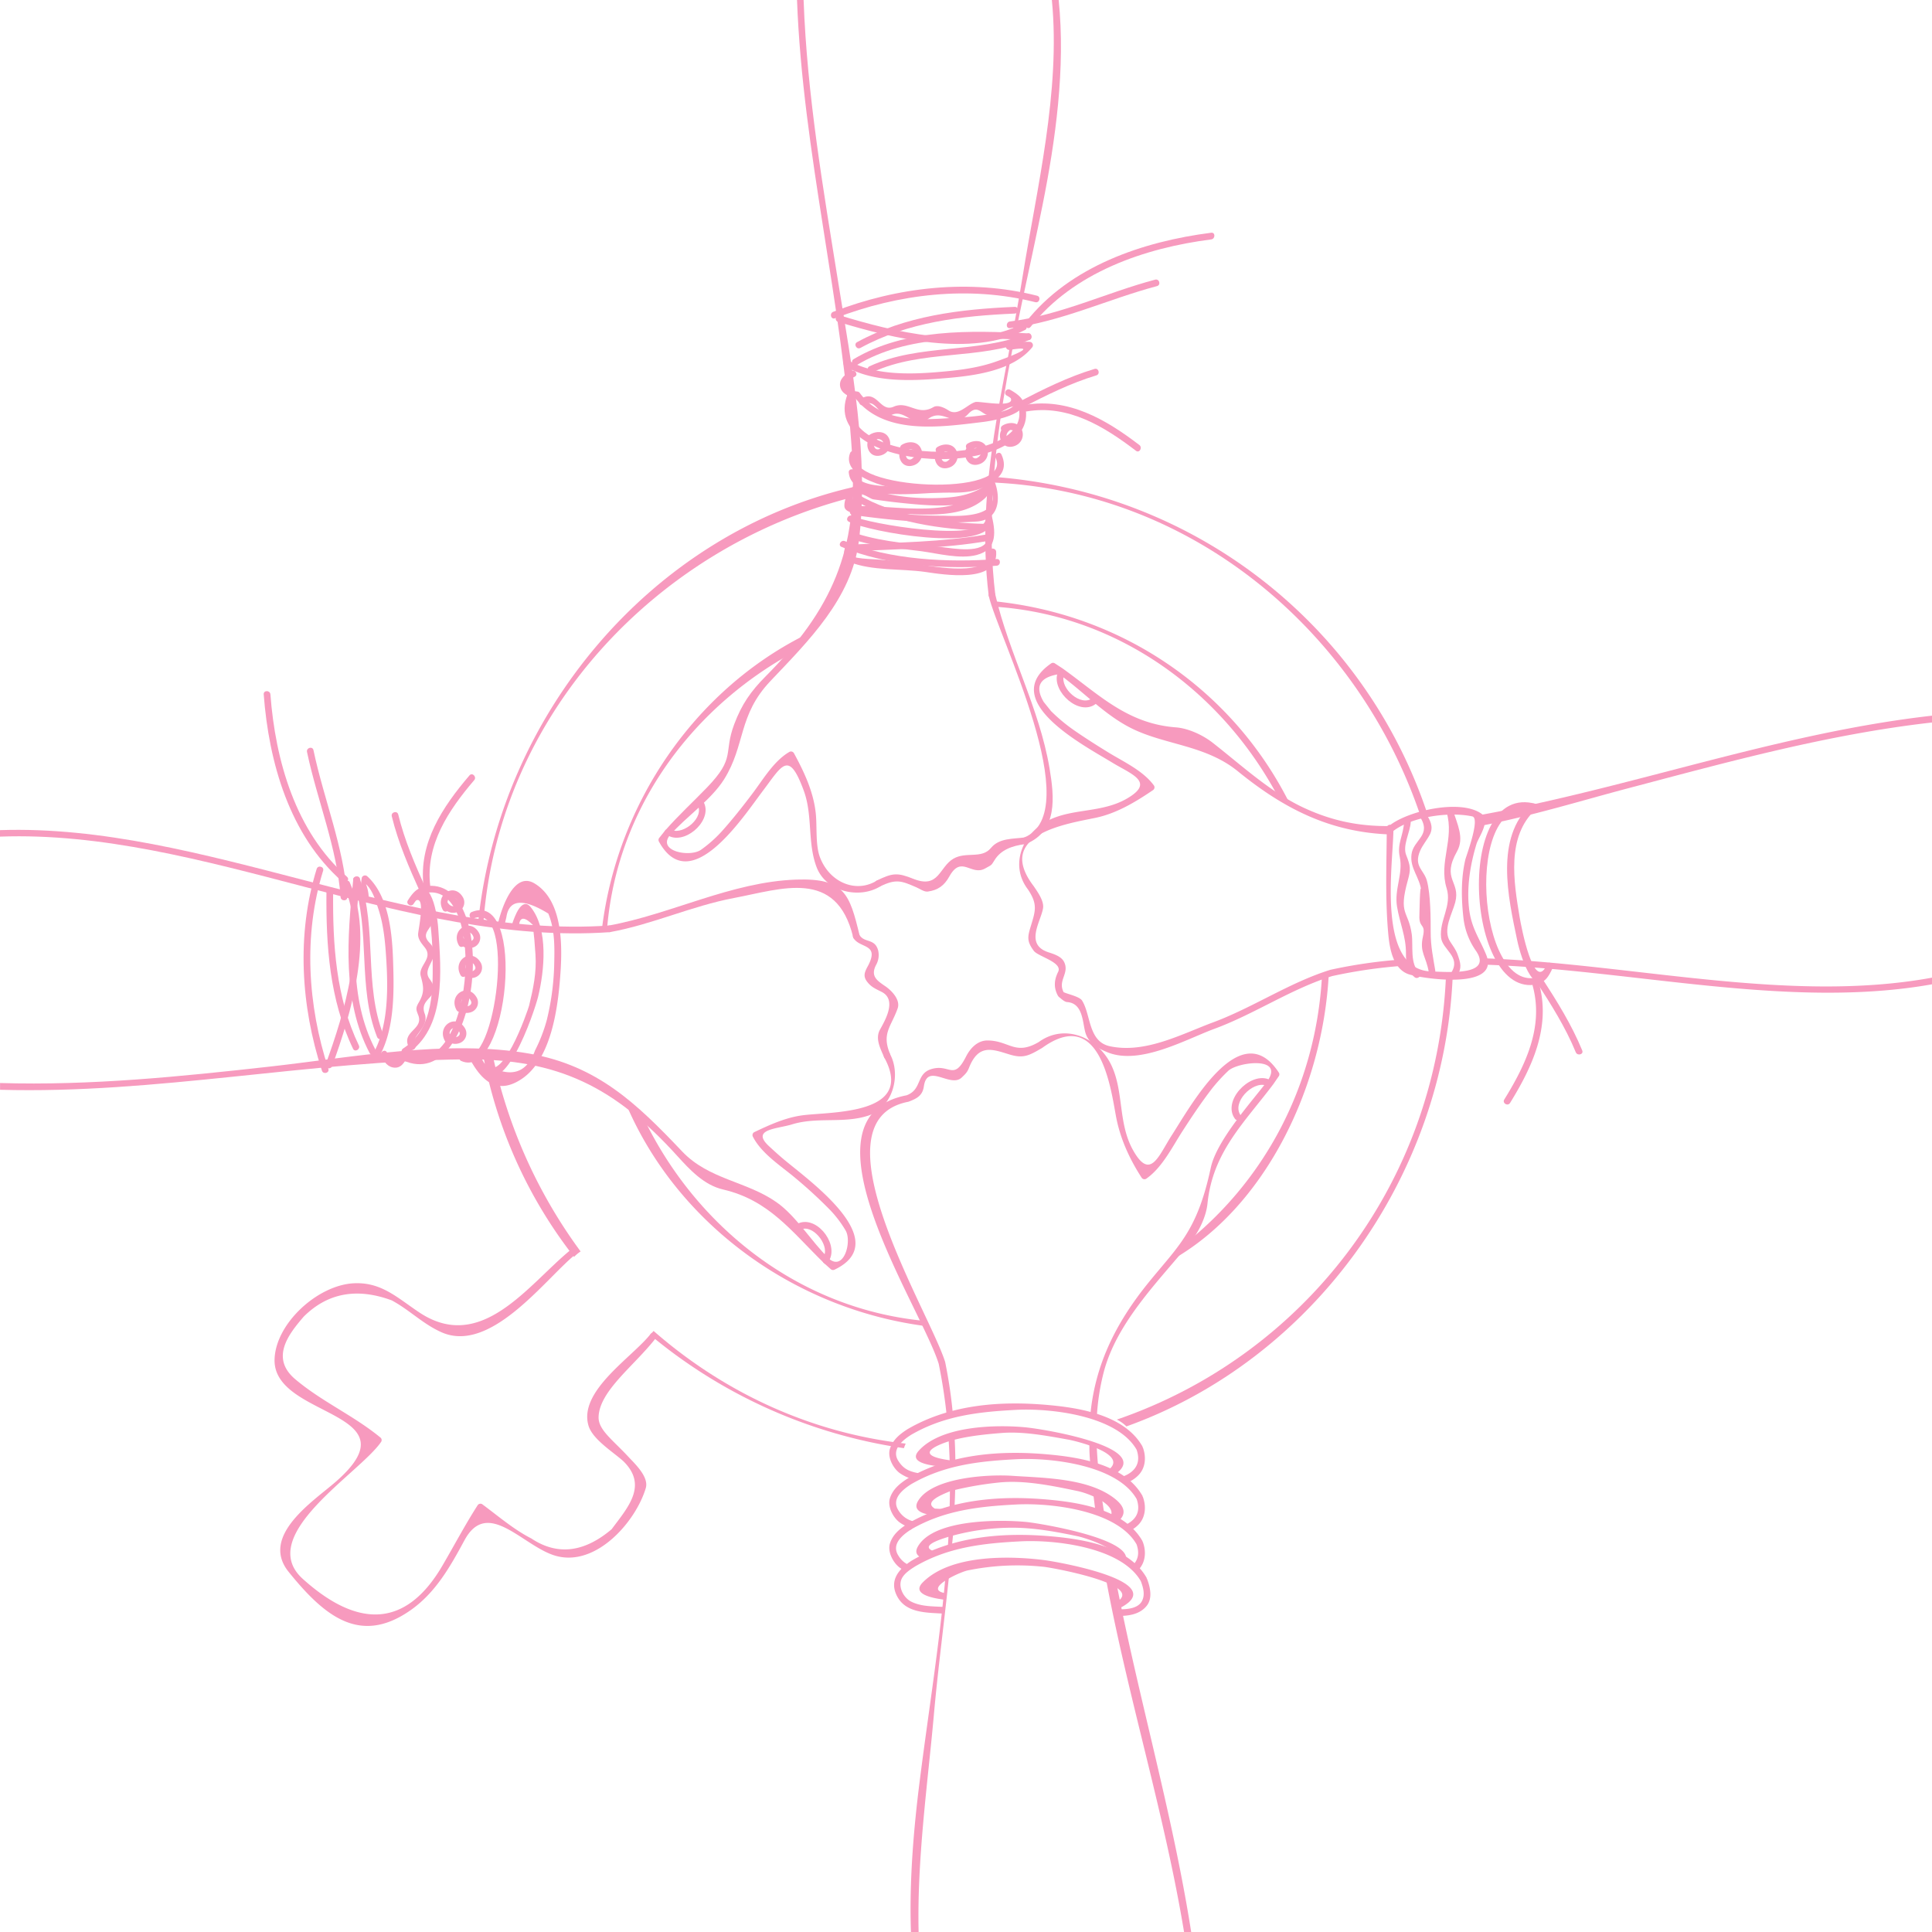 <svg xmlns="http://www.w3.org/2000/svg" width="1080" height="1080" viewBox="0 0 1080 1080"><g id="Слой_2" data-name="Слой 2"><g id="hands_64910941"><g id="hands_64910941-2" data-name="hands_64910941"><path d="M446.85 362.91a25.63 25.63.0 0 1 2-7.32c-60.84 31-103.76 93.64-112.3 163.25.56.0 1-.16 1.62-.16s.8.11 1.22.13C345.11 450.39 388.42 393.47 446.85 362.91z" fill="#f79abe"/><path d="M515.86 738.29c-70.58-7.08-128.62-54-157.42-116.18a21.28 21.28.0 0 1-7.86-3.56c28.47 65.58 92.87 112.59 165.29 122.53A5 5 0 0 1 515.86 738.29z" fill="#f79abe"/><path d="M739 545.48c-3.39 62-32.77 115.63-77.75 150.71-.79 3.32-4.56 5.72-6.63 8.39 51.94-29 84.79-95.79 88.16-159.87A23.67 23.67.0 0 1 739 545.48z" fill="#f79abe"/><path d="M714.82 446.13a23.06 23.06.0 0 1 5.36 1.53C688.75 386 627.82 343.06 554.61 336a26.18 26.18.0 0 1 1.06 3.13C625.41 343.63 683.63 387.06 714.82 446.13z" fill="#f79abe"/><path d="M476.25 278.05a27.55 27.55.0 0 1 .28-5.67C364.18 298.49 279.87 398.9 267.39 514.59a22.94 22.94.0 0 1 2.87.93C278.87 399.41 366.73 306 476.25 278.05z" fill="#f79abe"/><path d="M794.15 456.4a23.74 23.74.0 0 1 4-.75C763.44 350.47 668.54 274.14 553 266.39a27.72 27.72.0 0 1 .27 3.28C666.51 273.86 759.59 353.42 794.15 456.4z" fill="#f79abe"/><path d="M324.56 699.57A282.66 282.66.0 0 1 275 587.74a24.43 24.43.0 0 1-5.12 1A260.31 260.31.0 0 0 320.92 702.6 20.92 20.92.0 0 1 324.56 699.57z" fill="#f79abe"/><path d="M365.35 744a19.73 19.73.0 0 1-2 2.16 285.7 285.7.0 0 0 141.94 63.38 25.67 25.67.0 0 1 1-2.56C452.63 801 404.22 778 365.35 744z" fill="#f79abe"/><path d="M809.3 545.76c-.35.0-.65-.08-1-.09-4.87 116.09-79.69 212.14-184 247.89a20.51 20.51.0 0 1 5.38 3.81c103.64-37.06 177.63-138.71 182.4-251.88A24.34 24.34.0 0 1 809.3 545.76z" fill="#f79abe"/><path d="M318.75 698.89c-23.65 19.46-49.73 57.78-84.3 34.8-12.32-8.18-21.19-17.08-36.66-16.33-20.24 1-43.9 22.55-44.31 42.75-.65 32.8 79.73 28.38 34.29 68.14-12.32 10.78-42.69 30.24-26.43 50.42 20.24 25.12 40.09 41 68 21.57 14.14-9.84 22.33-24.47 30.31-39.23 12.58-23.25 31.5 1.84 49.27 8.15 23.1 8.21 46.26-17.9 52.07-37.28 1.89-6.31-6.23-13.76-9.77-17.58-8.74-9.45-16.82-15-16.6-22.21.43-14.52 19.76-28.48 31.73-43.76 1.48-1.88-1.15-4.55-2.64-2.65-10.24 13.08-40.38 31.79-34.76 51.19 2.27 7.83 14.14 15 19.63 20.07 13.64 13.52 2.41 25.68-6.68 37.92Q318.72 874.45 297 860c-9.83-5-18.66-12.66-27.48-19.16a1.88 1.88.0 0 0-2.56.67c-7.05 11-13.1 22.49-19.69 33.76-21.79 37.25-49.7 32.86-78 7.35-26.95-24.31 31.93-59.1 43.81-76.65a1.84 1.84.0 0 0-.29-2.27c-15.07-12.46-33.12-20.23-48.09-33-13.6-11.85-3.3-25 5.15-34.77q20-19.8 49.16-9c9.85 5.28 17.32 13.13 27.72 17.78 27.4 12.25 57.75-29.34 74.62-43.22 1.87-1.54-.8-4.17-2.64-2.65z" fill="#f79abe"/><path d="M534.08 817.76q-.08-7.63-.51-15.29a4.2 4.2.0 0 1-1.64.34 4.42 4.42.0 0 1-1.81-.37q.58 8 .8 16.11z" fill="#f79abe"/><path d="M533.55 843.35q.33-6.48.47-13l-3 .78q0 6.47-.22 13z" fill="#f79abe"/><path d="M530.3 854c-.21 6.95.0 4.09-.48 11.06h.08a4.29 4.29.0 0 1 2.13.57c.63-7.41.62-5 1-12.41z" fill="#f79abe"/><path d="M513.51 1080c-.94-40.86 5.09-82.93 8.53-121.39 2.39-26.79 6-53.35 8.71-79.89a3.93 3.93.0 0 1-1 .21 4.11 4.11.0 0 1-1-.2c-3.38 39.43-9.84 78.87-14.63 116.88-3.37 26.68-5.87 55.66-4.89 84.39z" fill="#f79abe"/><path d="M613.88 819.94c-.36-3.89-.64-7.77-.81-11.64a4.13 4.13.0 0 1-2.72-.47c-.45-.26-.93-.47-1.38-.72.0 2 0 4 .12 6.11s.32 4.38.5 6.57z" fill="#f79abe"/><path d="M615.62 834.76l-4.57-.62c.4 3.44.83 6.89 1.28 10.33a4 4 0 0 1 1.2.54l.67.5a4.64 4.64.0 0 1 1.59 1 3.46 3.46.0 0 1 1.62.51C616.78 842.89 616.17 838.81 615.62 834.76z" fill="#f79abe"/><path d="M665.88 1080c-10.35-66-29.32-130.45-42-196.12a5 5 0 0 1-1 .2 11.92 11.92.0 0 1-4.51-.87c12.29 65.9 32.58 130.55 43.53 196.79z" fill="#f79abe"/><path d="M714.89 599.6c-21.27-32.56-49 18.21-59.85 35-7.39 11.46-12 25.78-21.76 8.17-8.33-15.06-5-32.52-12-47.26-7.34-15.52-25.93-23.67-40.61-13-13.29 7.78-16.51-.88-28.71-.88-5.58.0-9.62 4.4-11.94 9-6.6 13-8.84 5-17.59 6.56-11 2-6.29 11.6-15.61 15.08-63.42 12.22 8 118.06 17.92 150.09a298.38 298.38.0 0 1 4.55 29.73 4.08 4.08.0 0 1 2.28-.7 4.33 4.33.0 0 1 1.19.24 269.15 269.15.0 0 0-4.41-30.26c-8.7-28.09-75.37-134.92-20.53-145.49 4.65-1.74 7.89-3.39 8.63-8.6 1.92-13.38 14.81 1.06 21.12-4.91 1.82-1.73 3-2.75 4-5.17 5.37-14 13.26-10.63 22.82-7.72 7.7 2.35 10.9.59 18.2-3.69 32.18-23.36 38.21 21.72 41.21 38 2.32 12.57 7.52 23.91 14.34 34.49a1.88 1.88.0 0 0 2.56.67c8.89-6.14 14.49-17.59 20.18-26.42 5.31-8.24 10.72-16.35 16.72-24.11a93 93 0 0 1 8.95-9.76c5.12-5 31.55-8.37 22 5.53-8.59 11.43-28.42 33.15-31.72 48.61-7.8 36.5-18.69 44-36.08 65.76-18.31 23-29 46.25-31.34 73.44a4.34 4.34.0 0 1 3.7.57 126.24 126.24.0 0 1 3.94-25.74c7.42-28 30.73-50.79 48.42-72.46 4.62-5.65 8.77-14.17 9.52-21.54 2.92-28.95 20.67-45.29 36.79-66.75l3.11-4.53A1.83 1.83.0 0 0 714.89 599.6z" fill="#f79abe"/><path d="M619 822.11a33.91 33.91.0 0 1 4.23 2.09c22-14.8-38.21-25.27-50.66-26.38-17.14-1.52-46.92-.58-59.12 13.3-6.11 7 8.38 8.43 15.12 8.85a3.9 3.9.0 0 1 3.49-1.91 4.42 4.42.0 0 1 2 .44 1.52 1.52.0 0 0-1.27-1.94c-2.42-.42-23.36-2.38-6.62-9.33 9.66-4 23.38-5.36 33.61-6.17 12.29-1 25.72 1.61 37.7 3.75C601.32 805.5 632.42 813 619 822.11z" fill="#f79abe"/><path d="M638.86 809.12c0-.08-.12-.09-.16-.16s0-.18.0-.28C628.8 791.14 604 787 585.53 785.38c-26.74-2.38-54.64-.2-78.2 13.53-4.34 2.78-8.25 5.93-9.86 11-1.47 4.62 1.73 10.74 5.36 13.47a24.18 24.18.0 0 0 9.52 4 4.67 4.67.0 0 1 3.35-3.52c-1.26-.19-2.51-.37-3.76-.64-4.42-1-7.19-2.59-9.7-6.46-4.16-6.39 2.18-11.56 7-14.64 18.46-10.76 37.94-12.92 58.88-14 19.53-1 56.37 3.27 67.24 22.25 3.11 8.79-2.36 13.57-9.43 15.59a15.17 15.17.0 0 1 2.92 3.11c0 .06.0.12.08.19a18.41 18.41.0 0 0 7.71-4.88C640.46 820.25 640.77 814.24 638.86 809.12z" fill="#f79abe"/><path d="M623.32 837.88C608.68 826.2 583.6 826.2 566 825c-13.49-.93-45 .8-52.85 14.12-3.37 5.77 3.66 7.51 10.08 8.14a4.11 4.11.0 0 1 1.27-.65c1.15-.32 2.33-.49 3.49-.74a4.12 4.12.0 0 1 1.34-2.09c-2.23-.21-4.46-.35-6.73-.46-6.13-3.55 2.76-7.45 8.92-9.86a188.9 188.9.0 0 1 27-4.73c14.18-1.46 30.18 1.91 43.88 4.78 6.83 1.43 21.57 7.66 18.53 13.94a17.82 17.82.0 0 1 4.44 2.77C629 846.89 629.58 842.88 623.32 837.88z" fill="#f79abe"/><path d="M638.86 836.73c0-.08-.12-.09-.16-.17s0-.18.0-.27C628.8 818.75 604 814.63 585.53 813c-26.74-2.38-54.64-.2-78.2 13.52-4.34 2.79-8.25 5.94-9.86 11-1.47 4.62 1.73 10.74 5.36 13.46a21.1 21.1.0 0 0 6 3 4.23 4.23.0 0 1 2-3.49 13.35 13.35.0 0 1-8.56-6.13c-4.16-6.39 2.18-11.56 7-14.64 18.46-10.76 37.94-12.92 58.88-14 19.53-1 56.37 3.27 67.24 22.25 2.79 7.88-1.33 12.53-7.31 14.87.54.63 1.08 1.28 1.59 2a4.44 4.44.0 0 1 .7 1.51 18 18 0 0 0 6.3-4.33C640.46 847.85 640.77 841.84 638.86 836.73z" fill="#f79abe"/><path d="M623.68 869.71a4.37 4.37.0 0 1 1.68-.34 4 4 0 0 1 4 2.9c3.54-12.33-48.9-20.84-55.68-21.48-14.88-1.41-51.57-1.67-60.51 13.59-2.65 4.53.77 6.48 5.18 7.36a4.11 4.11.0 0 1 4.22-4.24 4.66 4.66.0 0 1 1.1.22c-5.32-1.47-9-4.24 7.87-9A128.25 128.25.0 0 1 566 854c12.16.0 24.58 2.29 36.42 4.77C604.83 859.27 621.35 864 623.68 869.71z" fill="#f79abe"/><path d="M638.86 862c0-.08-.12-.09-.16-.17s0-.18.0-.27C628.8 844 604 839.9 585.53 838.26c-26.74-2.38-54.64-.2-78.2 13.52a1.88 1.88.0 0 0 1.89 3.24c18.46-10.76 37.94-12.92 58.88-14 19.53-1 56.37 3.28 67.24 22.26 1.84 5.21.65 9-2.09 11.64a4.25 4.25.0 0 1 2.08 3.55c.43-.39.88-.75 1.29-1.18C640.46 873.12 640.77 867.11 638.86 862z" fill="#f79abe"/><path d="M509.32 875.36a13.06 13.06.0 0 1-7.08-5.7c-4.16-6.39 2.18-11.56 7-14.64 2-1.3.15-4.54-1.89-3.24-4.34 2.79-8.25 5.94-9.86 11-1.47 4.61 1.73 10.73 5.36 13.46a19.48 19.48.0 0 0 3.53 2.08A3.93 3.93.0 0 1 509.32 875.36z" fill="#f79abe"/><path d="M583.59 872.09c-20-2.51-52.46-3-67.78 12.5-7.29 7.38 9.05 9.14 11.41 9.58a1.86 1.86.0 0 0 1.45-.32c0-.1.05-.22.09-.31a4.9 4.9.0 0 1 .37-2.34 1.49 1.49.0 0 0-.92-.64c-12.25-2.29 8.1-11.74 12.78-12.69a138.32 138.32.0 0 1 42.6-2c3.88.36 60.79 10.48 38.7 20.66a4.38 4.38.0 0 1 1.68 2c.16.38.25.77.39 1.16C657 884.75 592.28 873.19 583.59 872.09z" fill="#f79abe"/><path d="M641.2 882.59c0-.08-.12-.09-.16-.16s0-.19.0-.29c-9.87-17.53-34.72-21.65-53.14-23.29-26.74-2.38-54.64-.2-78.2 13.52-7.48 4.78-12.84 11.32-8.11 20.13 5.08 9.47 16.95 8.93 26.16 9.54h0c.16-1.17.28-2.35.37-3.53-.15.0-.22-.19-.4-.2-6.13-.41-12.58-.14-18.22-2.92-3.88-1.92-6.82-6.86-6-11.16.7-3.91 5.05-6.67 8.1-8.61 18.46-10.76 37.94-12.92 58.88-14 19.54-1 56.44 3.28 67.27 22.3 1.34 3.54 2.49 7.69.54 11.2-2.45 4.4-9.19 4.59-13.91 4.46a29.08 29.08.0 0 1 1 3.11c0 .23.0.42.0.64 5.83.0 12.05-1 15.76-5.84C644.37 893.28 642.93 887.06 641.2 882.59z" fill="#f79abe"/><path d="M708.6 603.13c-10.51-3.34-25.41 12.37-18.29 22.25 1.4 1.94 4.65.07 3.23-1.89-5.14-7.13 6.53-19.15 14.06-16.75 2.31.73 3.29-2.89 1-3.61z" fill="#f79abe"/><path d="M1080 400.07c-86.19 9.76-168 40.25-253.18 55.64a4.12 4.12.0 0 1 .75 1.8 28 28 0 0 1 .38 4.09c28.2-5.44 56.58-14.2 82.37-21 56-14.78 112-30.22 169.68-36.72z" fill="#f79abe"/><path d="M782.64 536.44a279.38 279.38.0 0 0-39 5.7c-23.31 7.28-43.7 21.47-66.68 29.8-17.57 6.71-37.32 17.06-56.59 12.9-12.11-2.62-10.49-17.63-15.5-25.54-1.4-2.21-8-3.57-10.3-4.67-3.41-6.64 3.36-10.43.31-16.81-1.53-3.22-5.76-4.49-8.81-5.49-13.47-4.4-4.16-17.23-3-24.64.65-4.1-3.15-9.23-5.25-12.36-22.07-28.93 18.83-34.86 34.63-38.17 11.75-2.47 22.21-8.78 32-15.42a1.88 1.88.0 0 0 .67-2.56c-6-8.28-16.77-13.2-25.26-18.39-6.68-4.09-13.28-8.27-19.71-12.74a95.31 95.31.0 0 1-12.62-10.56l-4.09-5.1q-7.66-13 8.58-15.53c13.69 9.78 25.46 22.81 40.57 30.31 18.82 9.34 41.32 9.29 59.4 24 25.6 20.84 51.15 33.8 83.89 35.24a3.77 3.77.0 0 1 2.92-4.67c-16.5.39-32.32-2-49.85-10.14-18.86-8.74-35-23.89-51.16-36.48-5.44-4.23-13.52-8-20.49-8.52-27.24-2.09-42.9-18.34-63.39-33l-4.32-2.82a1.83 1.83.0 0 0-1.89.0c-30.19 20.76 18.07 45.75 34.13 55.57 10.56 6.45 24.09 10.77 8.23 20-14.06 8.21-30.33 5.37-44.07 12.27-14.43 7.26-21.74 25-11.39 38.54 5.44 8.11 4.34 11.72 1.69 20.36-1.89 6.14-2.41 8.58 1.61 14 2.35 3.19 16.28 6.42 13.61 11.75-2.35 4.68-2.54 9.09.0 13.56.0.05.08.0.11.08a1.84 1.84.0 0 0 .56.59c.85.6 2.74 2.55 4.38 2.67 8.75.61 8.57 11.1 10.1 16.77 1.65 6.18 7.27 9.24 12.72 11.41 17.7 7 42.6-6.81 58.57-12.9 23-8.32 43.43-22.54 66.69-29.8a279 279 0 0 1 39-5.71A3.71 3.71.0 0 1 782.64 536.44z" fill="#f79abe"/><path d="M1080 546.52c-80.27 14.71-168.14-8-251.85-10.88a4.86 4.86.0 0 1 1.33 3.59c83.21 2.82 170.51 25.23 250.52 11z" fill="#f79abe"/><path d="M858.8 449.45c-47.09-13.54-39 113.85 2.6 100.19 2.28-.75 1.3-4.36-1-3.61-34.87 11.47-42.83-104.54-2.6-93 2.33.67 3.31-2.94 1-3.61z" fill="#f79abe"/><path d="M855.94 449.68c-20.44 18.55-12.88 51.92-7.82 75.93 2.14 10.14 10.61 36.83 19.83 15.42.94-2.19-2.28-4.1-3.23-1.89-7.09 16.46-14.3-20.84-15.22-26.35-3.31-19.85-7.57-45.34 9.09-60.46 1.79-1.63-.87-4.26-2.65-2.65z" fill="#f79abe"/><path d="M858.69 548.58c8.27 12.74 16.39 25.54 22.18 39.64.91 2.2 4.53 1.23 3.61-1-5.92-14.41-14.1-27.5-22.55-40.53-1.31-2-4.55-.14-3.24 1.89z" fill="#f79abe"/><path d="M856.78 551.07c6.28 23-4 44.33-15.88 63.57-1.27 2.06 2 3.94 3.24 1.89 12.46-20.14 22.79-42.49 16.25-66.45a1.87 1.87.0 0 0-3.61 1z" fill="#f79abe"/><path d="M591.06 376.68c-2.9 10 12.19 23.83 21.41 16.86 1.9-1.44.0-4.69-1.89-3.24-6.48 4.9-18-5.56-15.91-12.62.67-2.32-2.94-3.31-3.61-1z" fill="#f79abe"/><path d="M775.22 462.86c-.1 19.93-1 40 .89 59.83.77 8 2.83 19.56 12 22.13 9.51 2.67 50.65 8.26 42.65-11.18-3.85-9.33-8.32-14.95-9.56-25.88-1.36-12 .71-24.54 4.18-36 1.16-3.83 8.24-13.22 2.51-17.07-11.84-8-40.22-1.54-50.81 6.53-1.89 1.45.0 4.7 1.89 3.24 10.57-8.06 31.43-10.82 44.07-8.08 4.56 1-3.41 22.06-3.89 24.07-2.52 10.63-2.28 22.09-1.06 32.85a39.64 39.64.0 0 0 7.06 18.34c9.64 14.32-17.67 11.52-24.42 11.44-31.71-.34-21.87-59.74-21.77-80.24.0-2.41-3.73-2.41-3.74.0z" fill="#f79abe"/><path d="M784.89 459.43c-.35 7.6-4 12.14-2.43 19.53 2 9.62-3.11 17.94-1.52 27.8 1.48 9.21 5.08 16.72 5 26.22-.05 5.34.62 9.72 4.79 13.25 1.83 1.55 4.49-1.09 2.65-2.65-5.31-4.49-3.32-15-4.2-21.32-1.87-13.48-7.64-10.64-2.19-30.2 1.69-6 1.53-7.92-.93-14.1-2.15-5.39 2.3-12.81 2.56-18.53.11-2.42-3.63-2.4-3.74.0z" fill="#f79abe"/><path d="M793.57 456.32c7.14 10.66-3.53 13-4.53 21.27-1 7.93 4.61 12.67 5.5 20.58-.85-7.51-1.09 15.62-1.11 14.72.16 6.05 3.6 3.44 2 10.66-2 8.87 1.78 10.94 3.29 20 .4 2.38 4 1.37 3.61-1-1.24-7.47-2.57-13.6-2.57-21.39.0-7.49.0-21.1-2.11-28.84-1.69-6.15-7.6-8.05-3.71-16.91 1.37-3.1 3.81-5.89 5.37-8.93 2.27-4.44.0-8.39-2.47-12-1.34-2-4.58-.12-3.23 1.89z" fill="#f79abe"/><path d="M808.66 454c4.46 15.15-4.51 27.92.0 42.47 3.09 9.87-4.12 17.94-3.1 27.63.73 6.84 11.32 10.67 5.75 19.55-1.29 2.05 1.95 3.93 3.23 1.89 2.78-4.44 2-7.11.23-12.06-.88-2.52-2.66-4.89-4.1-7.08-4.34-6.62 1.13-15.55 2.81-21.94 3.13-11.88-7.88-12.74 1-28.5 4.29-7.65.0-15.38-2.21-23-.68-2.31-4.29-1.32-3.61 1z" fill="#f79abe"/><path d="M588 0c5 51.08-8.56 105.84-16.34 154.48-9.62 60.19-26.54 116.42-19 178.22.29 2.37 4 2.4 3.75.0-8.87-72.62 12.24-147.34 26.4-218.15 7.2-36 12.91-76.35 9-114.55z" fill="#f79abe"/><path d="M573.41 471.81c18-7.19 16-26.19 13.26-42.5-5.76-33.85-22.72-64-30.33-97.1-.54-2.36-4.15-1.36-3.61 1 5.08 22.09 55.16 120.8 19.68 135-2.21.89-1.24 4.51 1 3.61z" fill="#f79abe"/><path d="M492 495.51c9-4.39 11.95-3.09 20.3.52 1.57.67 4.37 2.62 6.24 2.37 5.75-.75 9.32-3.35 12.13-8.43 6.76-12.24 12.25-.09 20-4.48 3.76-2.12 3.31-1.47 5.31-4.71 3.56-5.76 9.81-7.95 16.89-8.9 2.36-.32 2.39-4.07.0-3.75-6.62.89-14.31.27-18.93 5.89-5.19 6.3-13.91 1.85-21 6-8 4.71-8 17-22.38 11.25-8.89-3.54-11.52-3.39-20.51 1-2.17 1.06-.27 4.29 1.89 3.23z" fill="#f79abe"/><path d="M371.85 464.22l-3.2 4a1.92 1.92.0 0 0-.29 2.27c17.49 31.72 46.94-13.65 58.24-28.6 10.66-14.11 14.32-22.74 22.71.09 5.14 14 1.92 29.09 7.22 42.88s24 17.74 35.48 10.66c2.05-1.27.17-4.51-1.89-3.23-11.64 7.18-26.37 1-31.73-13-2.65-6.88-1.57-17.3-2.38-24.7-1.31-12.11-6.48-23.05-12.21-33.58a1.88 1.88.0 0 0-2.57-.67c-8.7 5.09-14.61 15.33-20.57 23.22-5.5 7.28-11.11 14.41-17.2 21.19A71.75 71.75.0 0 1 391.91 475c-6.11 4.38-24.7.92-17.41-8.15 1.5-1.86-1.13-4.53-2.65-2.65z" fill="#f79abe"/><path d="M449.22.0h-3.68c3.23 85.6 25.52 169.12 30.82 254.63 3.28 53-11.23 86.05-48.31 123.4-8.41 8.47-13.37 15.6-17.58 26.73-6.26 16.56 1.07 18.54-15.28 35.48-7.8 8.09-15.91 15.49-23.34 24-1.58 1.81 1.06 4.47 2.65 2.65 9-10.3 23.1-19.78 30.28-31.25 12.06-19.27 7.66-35.7 25.91-54.94 21-22.17 45.44-46.11 49.42-78.2 5.83-47.09-4-97.6-11.45-144.15C460.2 105.75 451.14 53.2 449.22.0z" fill="#f79abe"/><path d="M475.18 253.31c-9.81 25.92 99.42 32.51 84.63.76-1-2.18-4.25-.28-3.24 1.89 10.53 22.59-85.07 17.61-77.78-1.65.86-2.26-2.76-3.23-3.61-1z" fill="#f79abe"/><path d="M473.85 220.22c-17.78 44.7 108.8 49.76 99.25 6.85-.53-2.35-4.14-1.36-3.61 1 7.78 35-107.59 32.28-92-6.86.89-2.25-2.73-3.21-3.61-1z" fill="#f79abe"/><path d="M477.43 221.61c15.95 22 48.18 17.18 72 14.28 10.87-1.33 34.67-7.27 15.24-18-2.12-1.16-4 2.07-1.89 3.23 11.07 6.1-2.22 9-7.75 10.13a158.38 158.38.0 0 1-19.93 2.2c-18.93 1.22-41.85 3.6-54.45-13.76-1.4-1.93-4.65-.07-3.23 1.89z" fill="#f79abe"/><path d="M472.44 204.74c16.23 9.56 38.68 8.12 56.63 6.61 15.62-1.3 37.16-4.09 47.83-17.07a1.9 1.9.0 0 0-1.33-3.2c-7.21-.11-5.11-.25-12 .9-2.38.4-1.37 4 1 3.61 19.3-3.23-4.38 5.42-9.16 7-10 3.34-20.74 4.53-31.14 5.4-15.83 1.33-35.83 1.81-49.93-6.5-2.08-1.23-4 2-1.89 3.23z" fill="#f79abe"/><path d="M479.07 204c28.19-16.83 64.05-15.5 95.76-13.91 2.42.12 2.4-3.62.0-3.74-32.3-1.63-68.9-2.75-97.65 14.42-2.07 1.23-.19 4.47 1.89 3.23z" fill="#f79abe"/><path d="M487.93 208c27.7-12.76 59.25-6.54 87.4-17.93 2.21-.89 1.24-4.51-1-3.61-28.43 11.51-60.23 5.38-88.29 18.3-2.19 1-.29 4.24 1.89 3.24z" fill="#f79abe"/><path d="M481 194.49c26.48-14.48 56.5-17.92 86.21-19.2 2.41-.11 2.42-3.85.0-3.75-30.35 1.31-61.06 4.93-88.1 19.72-2.11 1.15-.23 4.39 1.89 3.23z" fill="#f79abe"/><path d="M571.1 181.22c-29.16 14.92-72 4.12-101.61-4.91-2.32-.71-3.3 2.9-1 3.61 30.53 9.31 74.37 20 104.5 4.53 2.15-1.1.26-4.33-1.89-3.23z" fill="#f79abe"/><path d="M466.75 177.92c35.34-13.67 75-18.37 112-9 2.34.59 3.33-3 1-3.61-37.59-9.56-78.1-4.94-114 9-2.23.86-1.26 4.48 1 3.61z" fill="#f79abe"/><path d="M576.07 182.77c23.93-30.48 63.7-44.16 101-48.93 2.36-.3 2.39-4.05.0-3.74-38.2 4.88-79.11 18.76-103.66 50-1.48 1.88 1.16 4.55 2.65 2.65z" fill="#f79abe"/><path d="M564.58 183.45c28.44-3.51 54.66-16.21 82.18-23.51 2.33-.62 1.34-4.23-1-3.62-27.15 7.21-53.12 19.93-81.18 23.39-2.36.29-2.39 4 0 3.74z" fill="#f79abe"/><path d="M571.54 227.84c13.4-6.92 26.83-13.63 41.32-18 2.31-.69 1.32-4.3-1-3.61-14.81 4.46-28.52 11.29-42.22 18.37-2.15 1.1-.25 4.33 1.89 3.23z" fill="#f79abe"/><path d="M573.83 230c23.24-4 43.48 8.47 61.19 22 1.92 1.47 3.78-1.79 1.89-3.23-18.71-14.32-39.74-26.59-64.07-22.4-2.38.41-1.37 4 1 3.61z" fill="#f79abe"/><path d="M374.58 467.63c9.76 3.89 24.41-10 18.49-19.74-1.25-2.06-4.49-.18-3.23 1.89 4.25 7-7.63 16.88-14.26 14.24-2.25-.9-3.21 2.73-1 3.61z" fill="#f79abe"/><path d="M474.49 264.14c1.18 17.45 43 10.84 54.19 11.18 6.6.2 15.36.22 21.32-3.17-7.81 4.44-14.42 5.77-23.74 6.18-15.14.67-30.66-.9-44.63-6.86-5.88-2.51-10.05 7.46-9.57 11.78.76 6.77 26.36 3.8 29.73 3.9 15.62.48 36.62 2.73 49-8.81a18 18 0 0 0 3.07-4.55c6.77 16.93-21.7 14.5-27.5 14.49-16.37.0-32.73-1.78-48.92-4.1-2.36-.34-3.37 3.26-1 3.61 23 3.3 46.22 5.3 69.41 3.76 12.85-.85 13.84-13.17 9.94-22.91-.56-1.4-2.57-2-3.42-.45-12.71 23.26-49.54 14.37-71.35 14.73-5.94.09-6.84-11 3.78-5.35 3.51 1.87 2.32 1.4 6.92 2.07 5.07.73 10.21 1.33 15.31 1.82 11.34 1.09 48 5.07 48.52-13.57a1.89 1.89.0 0 0-2.82-1.62c-13.23 7.51-28.36 4.88-42.93 5.27-6.48.18-31 2.24-31.62-7.4-.16-2.39-3.9-2.41-3.74.0z" fill="#f79abe"/><path d="M474.48 291.65c11.18 5.64 77.29 17.73 80.12-.18.37-2.36-3.24-3.37-3.61-1-2.08 13.13-65.92 2.34-74.62-2.05-2.15-1.08-4.05 2.14-1.89 3.23z" fill="#f79abe"/><path d="M550.36 287.73c1.18 4.43 2.29 8.71 1.66 13.35-1.24 9-20.25 5.3-25.17 4.8-15.27-1.55-32.5-2.81-47.18-7.35-2.32-.72-3.3 2.89-1 3.61 11.75 3.64 24.24 4.34 36.38 6 9.33 1.27 21.51 4.53 30.85 2.12 12-3.08 10.76-13.44 8.07-23.53-.62-2.33-4.23-1.34-3.61 1z" fill="#f79abe"/><path d="M475.8 296.71c-1 4.13-7.85 14.7-.75 17.52 12.5 4.95 28.75 3.58 42 5.47 10.2 1.46 41.08 6.74 39.81-11.26-.17-2.39-3.92-2.41-3.75.0 1 14.46-31.4 8.2-38.8 7.11-7.64-1.13-15.26-2.18-23-2.74-4.24-.31-8.16-.3-12.44-1.07-3.41-.6-.25-10.85.52-14 .58-2.35-3-3.34-3.61-1z" fill="#f79abe"/><path d="M470.42 305.69c25.43 10.92 59.57 12.7 86.74 10.55 2.39-.19 2.41-3.93.0-3.74-26.29 2.08-60.21.54-84.85-10-2.19-.94-4.1 2.28-1.89 3.23z" fill="#f79abe"/><path d="M551.05 298.84c-24.74 4.22-49.69 4.42-74.69 5.55-2.4.1-2.41 3.85.0 3.74 25.33-1.15 50.62-1.4 75.68-5.68 2.38-.41 1.37-4-1-3.61z" fill="#f79abe"/><path d="M477.6 279.49c20.31 12.51 49.12 16.61 72.69 17.1 2.42.05 2.42-3.7.0-3.75-22.44-.46-51.38-4.62-70.8-16.59-2.06-1.27-3.94 2-1.89 3.24z" fill="#f79abe"/><path d="M488.74 242.12c-3.1 2.09-4.86 5.49-3.35 9.15s5.1 4.31 8.33 2.81a6.76 6.76.0 0 0 3.07-9.38c-2.09-4-7.31-3.78-10.58-1.7-2 1.29-.15 4.53 1.89 3.23 4.06-2.58 8.32 1.63 3.73 4.62a2 2 0 0 1-3.08-1.17c-.73-1.79.46-3.38 1.88-4.33 2-1.34.12-4.59-1.89-3.23z" fill="#f79abe"/><path d="M506.6 247.81c-3.1 2.09-4.85 5.49-3.35 9.15s5.1 4.31 8.33 2.82a6.78 6.78.0 0 0 3.07-9.39c-2.09-4-7.31-3.78-10.58-1.7-2 1.29-.15 4.53 1.89 3.23 4.06-2.58 8.33 1.64 3.73 4.62a2 2 0 0 1-3.07-1.17c-.74-1.79.45-3.38 1.87-4.33 2-1.34.12-4.58-1.89-3.23z" fill="#f79abe"/><path d="M526.44 249.07c-3.1 2.09-4.86 5.49-3.35 9.15s5.1 4.31 8.33 2.82a6.78 6.78.0 0 0 3.07-9.39c-2.09-4-7.31-3.78-10.58-1.7-2 1.29-.15 4.53 1.89 3.23 4.06-2.58 8.32 1.64 3.73 4.62a2 2 0 0 1-3.08-1.17c-.73-1.79.46-3.38 1.88-4.33 2-1.34.12-4.58-1.89-3.23z" fill="#f79abe"/><path d="M543.35 247.15c-3.1 2.09-4.85 5.49-3.34 9.16s5.09 4.3 8.32 2.81a6.79 6.79.0 0 0 3.08-9.39c-2.09-4-7.31-3.78-10.59-1.7-2 1.29-.15 4.53 1.89 3.23 4.07-2.58 8.33 1.64 3.73 4.62a2 2 0 0 1-3.07-1.17c-.74-1.79.46-3.38 1.87-4.33 2-1.34.12-4.58-1.89-3.23z" fill="#f79abe"/><path d="M562.87 237.06c-3.1 2.09-4.86 5.49-3.35 9.16s5.1 4.3 8.33 2.81a6.77 6.77.0 0 0 3.07-9.38c-2.09-4-7.31-3.78-10.58-1.71-2 1.29-.15 4.54 1.89 3.24 4.06-2.59 8.32 1.63 3.73 4.62a2 2 0 0 1-3.08-1.18c-.73-1.79.46-3.37 1.88-4.32 2-1.34.12-4.59-1.89-3.24z" fill="#f79abe"/><path d="M482.92 226.31c7.25-4.55 8.52 8.69 15.66 5.55 7.54-3.32 12.95 8.31 19.74 2.71 8.89-7.33 14.81 5.61 22.88-3.12 5.62-6.07 7.7 1 12.34.77 5.71-.3 8.65-4.85 14.33-5.28a1.88 1.88.0 0 0 1.8-2.37l-1-2.86c-.83-2.25-4.45-1.28-3.61 1 2.06 5.58-17.54 1.45-19.74 2-4.65 1.28-9.66 8.3-15.15 4.68-2-1.34-5.89-3.28-8.37-1.82-8.92 5.25-14.1-3.81-22.28-.21-7.67 3.37-9.19-10.14-18.44-4.33-2 1.28-.16 4.52 1.89 3.23z" fill="#f79abe"/><path d="M479.2 219c-2.16-.49-5.15-1.18-5.9-3.6-.7-2.23 3.06-4.09 4.5-4.82 2.16-1.08.26-4.31-1.89-3.23-3.18 1.6-6.89 4.41-6.31 8.45.6 4.19 5 6 8.61 6.81 2.35.52 3.35-3.08 1-3.61z" fill="#f79abe"/><path d="M340.55 517.37C228.06 525.11 113.43 460.24.0 464.05v3.63c113.39-4.14 227.39 61.22 340.55 53.43C342.94 521 343 517.2 340.55 517.37z" fill="#f79abe"/><path d="M480.5 522.8c-5.59-23.07-8.36-32-35.37-31.1-36.35 1.25-69.92 19.36-105.08 25.74-2.38.43-1.37 4 1 3.61 23.71-4.3 45.58-14.59 69.3-19.07 26.59-5 57.22-16.68 66.55 21.82.57 2.34 4.18 1.35 3.61-1z" fill="#f79abe"/><path d="M497.57 589.18c-4.88-11.46.64-15.27 4.22-25.48 1.7-4.87-3.48-10.08-7-12.46-4.7-3.2-8.4-5.7-4.89-12.14a11.28 11.28.0 0 0 1-7.8c-1.95-7.08-7.81-3.86-10.64-8.94-1.17-2.11-4.4-.23-3.23 1.88 3.42 6.16 15.1 2.94 8 16-2.15 3.95-2.79 6.24 1.07 10.11 1.88 1.88 4.47 2.95 6.8 4.15 8.66 4.47 1.8 16-1 21.1s.33 10.67 2.38 15.49c.94 2.22 4.17.31 3.23-1.89z" fill="#f79abe"/><path d="M460.58 706.05l3.76 3.37a1.94 1.94.0 0 0 2.27.29c33.64-16.2-15.24-50.37-28.92-62-2.73-2.31-5.36-4.71-8-7.16-10-9.41 4.78-9.46 13-12 14.12-4.35 28.69-.36 42.6-4.88s18.56-22.87 12.21-34.48c-1.16-2.11-4.39-.22-3.23 1.89 17.69 32.35-29.86 30.28-45.62 32.38-9.6 1.28-18.44 5.33-27.08 9.45a1.88 1.88.0 0 0-.67 2.56c4.87 9.51 15.79 16.37 23.73 23.07a259.61 259.61.0 0 1 19.39 17.84 62.18 62.18.0 0 1 8.66 11.43c3.71 6.2-1 23.26-9.52 15.61-1.79-1.61-4.45 1-2.65 2.64z" fill="#f79abe"/><path d="M463.23 703.41C453.55 694 445 679.65 434 672c-16.78-11.77-37.74-12.58-52.73-28.39-25.57-27-47.51-47.89-85.08-54.58-45.75-8.14-99.52 2.07-145.16 7.18-50.17 5.61-100.56 10.73-151 9.2v3.78c87 2.47 172.77-16.2 259.7-17 52.59-.47 84.14 15.65 118.94 54.06 6.93 7.64 14.86 16.2 25.44 18.66 25.89 6 38.32 23.46 56.5 41.15C462.31 707.74 465 705.09 463.23 703.41z" fill="#f79abe"/><path d="M266.41 594.43c14 27.48 32.69-30.22 34.39-37.24 3.53-14.52 5.85-37.52-4-49.94-5.23-6.58-9.31 5.93-10.2 8.32s2.77 3.23 3.61 1q1-6.18 7.62.42 1 8.29 1.5 16.65c.7 9.83-1.27 19.09-3.57 28.54-.37 1.54-16.37 49.48-26.1 30.37-1.09-2.15-4.32-.26-3.23 1.89z" fill="#f79abe"/><path d="M282.17 516.49c.29-1.23.59-2.47.88-3.7q2.2-15.12 23.44-2.13c3.87 9.16 3.53 19.85 3.28 29.6a142.94 142.94.0 0 1-4.17 30.18 88.22 88.22.0 0 1-6.52 16.78q-7.89 21.75-32.17 4.71a1.87 1.87.0 0 0-3.23 1.89c6.78 11.67 15.25 17.6 27.62 9.54 16.69-10.85 20.46-39.27 21.83-57.06 1.27-16.43 2-42.64-14.35-52.47-11.87-7.13-18.68 15.22-20.22 21.67-.56 2.35 3.05 3.34 3.61 1z" fill="#f79abe"/><path d="M257.88 593.11c26.26 11.57 36.69-95.74 5.86-83.32-2.21.89-1.24 4.52 1 3.61 24.18-9.74 12.21 84-5 76.48-2.18-1-4.09 2.26-1.89 3.23z" fill="#f79abe"/><path d="M225.22 592.69c43.82 20.17 54.94-104.4 12.18-97.23-2.38.4-1.37 4 1 3.61 34.86-5.84 25.7 107.41-11.28 90.39-2.18-1-4.08 2.23-1.89 3.23z" fill="#f79abe"/><path d="M227.24 589.36c22.44-14.54 19.35-46.7 17.74-70.25-.75-11-5.42-34.39-17-15.76-1.28 2.06 2 3.94 3.23 1.89 8.88-14.29 10.52 21.91 10.59 28.06.22 18.78 1.26 41.35-16.45 52.82-2 1.31-.14 4.55 1.89 3.24z" fill="#f79abe"/><path d="M210.35 593.34c10.22-15.41 10-37.73 9.41-55.44-.48-15.55-2.16-36.77-14.4-48a1.89 1.89.0 0 0-3.2 1.32 31.77 31.77.0 0 0 .22 11.38c.27 2.37 4 2.39 3.75.0a22.08 22.08.0 0 0-1.54-8.34c3.69 3.38 5.31 9 6.84 13.61 3.22 9.58 4 20 4.59 30 1 17 .85 38.84-8.91 53.55-1.33 2 1.91 3.89 3.24 1.89z" fill="#f79abe"/><path d="M209.86 586.75c-15.06-28.55-11.87-64-8.65-95 .25-2.4-3.5-2.37-3.75.0-3.29 31.81-6.27 67.64 9.17 96.91 1.13 2.14 4.36.25 3.23-1.89z" fill="#f79abe"/><path d="M214.4 578.68c-11.09-28.11-3.54-59-13.26-87.44-.78-2.28-4.39-1.3-3.61 1 9.73 28.49 2.14 59.27 13.26 87.44.88 2.22 4.5 1.26 3.61-1z" fill="#f79abe"/><path d="M200.6 584.38c-12.87-26.79-14.65-56.61-14.37-85.88.0-2.42-3.72-2.42-3.74.0-.29 30 1.71 60.34 14.87 87.77 1 2.17 4.28.28 3.24-1.89z" fill="#f79abe"/><path d="M192.27 495.14c13.15 29.43.24 71.09-10.2 99.79-.83 2.27 2.79 3.24 3.61 1 10.75-29.56 23.46-72.16 9.83-102.67-1-2.2-4.21-.3-3.24 1.89z" fill="#f79abe"/><path d="M183.57 597.52c-11.6-35.58-14.08-74.78-2.94-110.78.72-2.31-2.9-3.29-3.61-1-11.33 36.61-8.86 76.57 2.94 112.76.74 2.29 4.36 1.31 3.61-1z" fill="#f79abe"/><path d="M194 490.15c-28.75-25.24-40.06-65-42.84-102-.18-2.39-3.92-2.41-3.74.0 2.85 38 14.43 78.77 43.94 104.66 1.8 1.59 4.46-1.05 2.64-2.64z" fill="#f79abe"/><path d="M194.14 501.48c-2-28.18-13.13-54.67-18.91-82.14-.5-2.36-4.1-1.36-3.61 1 5.71 27.11 16.78 53.33 18.77 81.14.17 2.4 3.92 2.41 3.75.0z" fill="#f79abe"/><path d="M238.15 496.94c-6.12-13.56-12-27.13-15.53-41.63-.57-2.34-4.18-1.35-3.61 1 3.61 14.8 9.66 28.67 15.91 42.52 1 2.2 4.22.29 3.23-1.89z" fill="#f79abe"/><path d="M240.51 495.29c-2.74-23.16 10.22-42.35 24.58-59.19 1.56-1.83-1.08-4.49-2.65-2.65-15 17.56-28.52 37.75-25.67 61.84.28 2.37 4 2.4 3.74.0z" fill="#f79abe"/><path d="M463.9 703.82c4.42-9.58-8.18-25.11-18.44-19.57-2.13 1.14-.24 4.38 1.89 3.23 6.69-3.61 16.18 8.24 13.32 14.45-1 2.17 2.22 4.08 3.23 1.89z" fill="#f79abe"/><path d="M248 579.41c1.91 3.2 5.24 5 8.92 3.68a5.72 5.72.0 0 0 3.07-8.16c-5.05-8.74-16-1.4-11.26 7 1.19 2.1 4.42.21 3.24-1.89-2.47-4.37 2.86-8 4.9-2.95.5 1.27-.46 2.19-1.55 2.58-1.8.63-3.26-.78-4.09-2.17-1.24-2.07-4.48-.19-3.23 1.89z" fill="#f79abe"/><path d="M254.48 562.12c1.92 3.2 5.24 5 8.92 3.67a5.71 5.71.0 0 0 3.08-8.15c-5.05-8.74-16-1.4-11.26 7 1.18 2.1 4.42.22 3.23-1.89-2.46-4.36 2.86-8 4.9-2.94.51 1.27-.45 2.19-1.55 2.58-1.8.63-3.25-.78-4.09-2.17-1.23-2.07-4.47-.19-3.23 1.89z" fill="#f79abe"/><path d="M256.76 542.65c1.91 3.2 5.24 5 8.91 3.68a5.72 5.72.0 0 0 3.08-8.16c-5.05-8.74-16-1.4-11.26 7 1.19 2.1 4.42.21 3.23-1.89-2.46-4.37 2.87-8 4.9-2.95.51 1.27-.45 2.19-1.55 2.58-1.79.63-3.25-.78-4.08-2.17-1.24-2.07-4.48-.19-3.23 1.89z" fill="#f79abe"/><path d="M255.75 525.89c1.91 3.2 5.24 5 8.91 3.68a5.71 5.71.0 0 0 3.08-8.15c-5.05-8.75-16-1.41-11.26 7 1.19 2.1 4.42.22 3.23-1.89-2.46-4.37 2.87-8 4.9-2.94.51 1.27-.45 2.19-1.55 2.57-1.79.64-3.25-.78-4.08-2.17-1.24-2.06-4.48-.18-3.23 1.89z" fill="#f79abe"/><path d="M246.83 506.15c1.92 3.2 5.24 5 8.92 3.68a5.72 5.72.0 0 0 3.08-8.15c-5-8.75-16-1.41-11.26 7 1.18 2.1 4.42.21 3.23-1.89-2.46-4.37 2.86-8.05 4.9-2.95.51 1.28-.45 2.2-1.55 2.58-1.8.63-3.25-.78-4.09-2.17-1.23-2.07-4.47-.18-3.23 1.89z" fill="#f79abe"/><path d="M232 584.12c-2.64-4.75 8.29-9.88 5.41-17.49-3.52-9.29 10.54-8.84 2.69-19.46-4.83-6.54 7.72-12.2.0-20.16-5.27-5.42 1.48-7.77 1.48-12.12.0-5.63-4.32-8.75-4.45-14.38a1.89 1.89.0 0 0-2.37-1.81l-2.87.89c-2.3.71-1.32 4.33 1 3.61 5-1.55.83 16.73.83 19.14.0 2.91 2.1 5.23 3.75 7.32 4.94 6.27-3.88 10.15-2.26 16 1.67 6.06 2.11 9.22-1.1 14.7-1.94 3.31-1.49 4-.27 7.23 3.1 8.2-10.23 9-5 18.38 1.17 2.11 4.41.22 3.23-1.89z" fill="#f79abe"/><path d="M224.65 587.58c-.57 2-1.36 4.7-3.58 5.48s-4.08-3.18-4.75-4.72c-1-2.2-4.19-.29-3.23 1.89 1.46 3.35 3.87 6.63 7.87 6.61 4.22.0 6.35-4.9 7.3-8.26.65-2.33-3-3.32-3.61-1z" fill="#f79abe"/></g></g></g></svg>